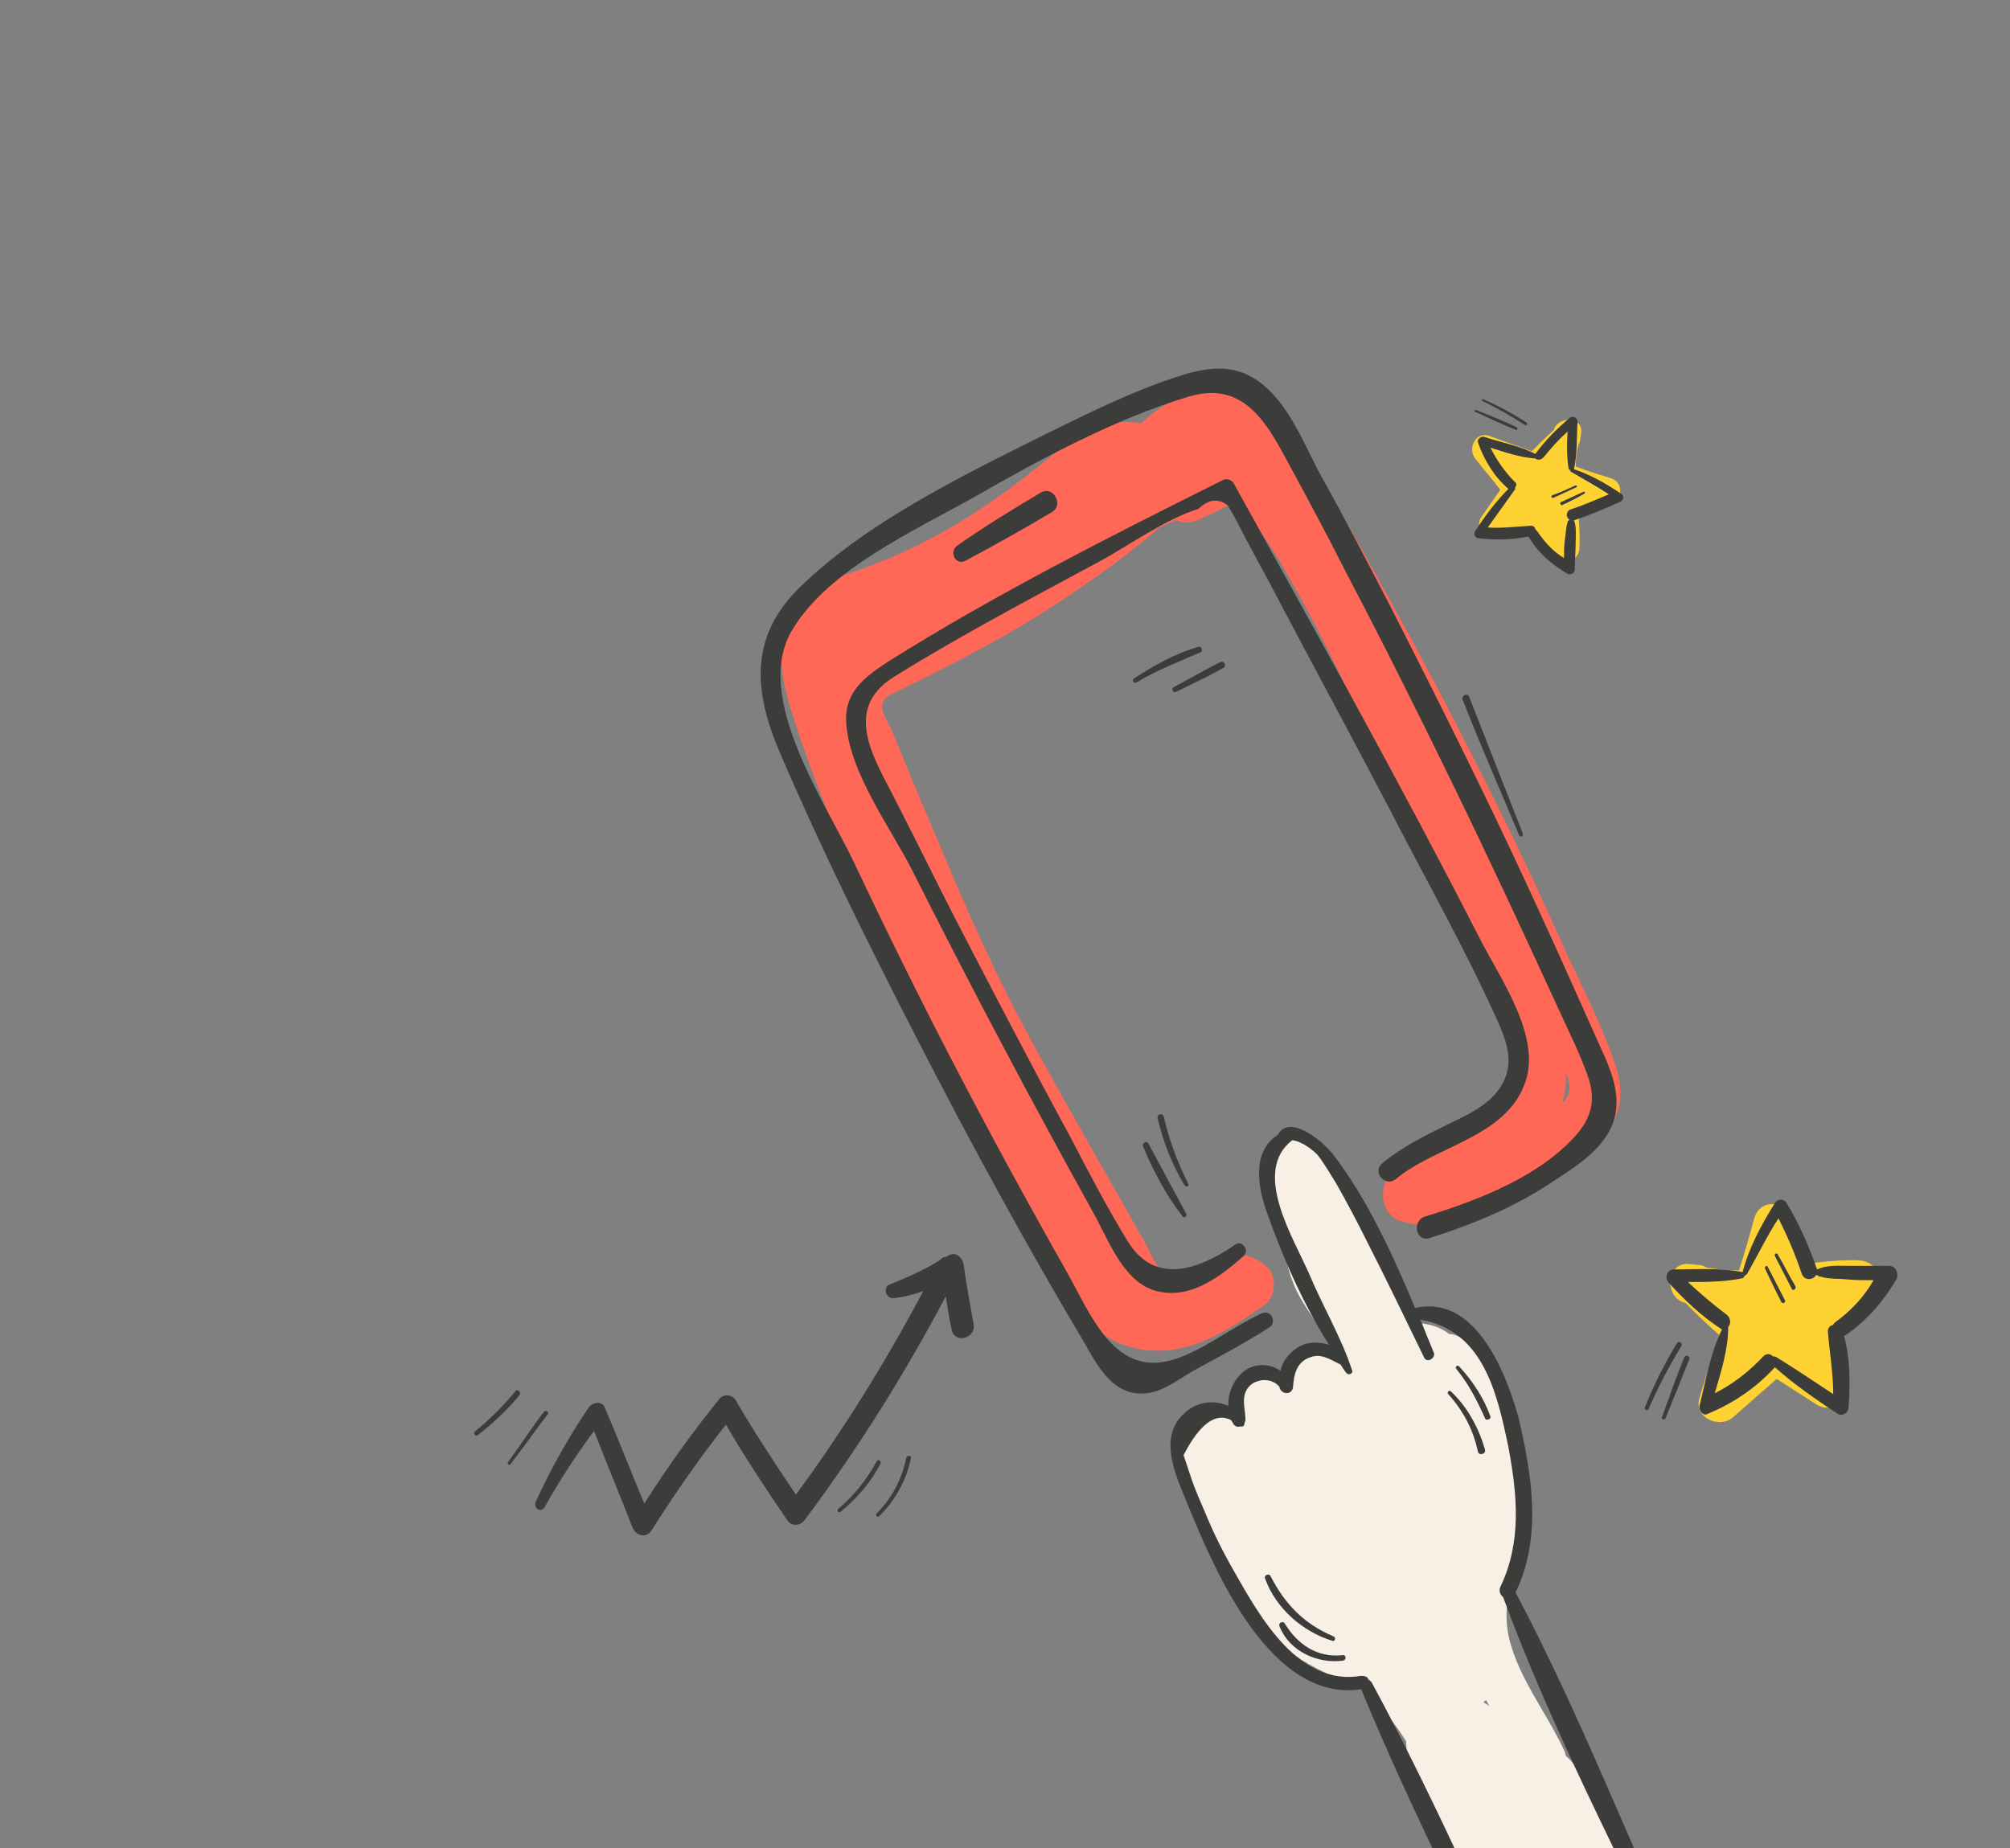 <?xml version="1.0" encoding="utf-8"?>
<!-- Generator: Adobe Illustrator 26.3.1, SVG Export Plug-In . SVG Version: 6.00 Build 0)  -->
<svg version="1.1" xmlns="http://www.w3.org/2000/svg" xmlns:xlink="http://www.w3.org/1999/xlink" x="0px" y="0px"
	 viewBox="0 0 224 206" style="enable-background:new 0 0 224 206;" xml:space="preserve">
<rect x="0" y="0" width="224" height="206" fill="#808080" stroke="none"/>
<style type="text/css">
	.st0{clip-path:url(#SVGID_00000059990838651320900770000003737780481747240093_);}
	.st1{fill:#F8EFE5;}
	.st2{fill:#FF6757;}
	.st3{fill:#3C3C3B;}
	.st4{display:none;clip-path:url(#SVGID_00000102505333645965818670000010978280581406852011_);}
	.st5{display:inline;fill:#F8EFE5;stroke:#3C8AAC;stroke-width:18.877;}
	.st6{display:inline;fill:none;stroke:#1B1B1B;stroke-width:1.4;}
	.st7{display:inline;fill:none;stroke:#1B1B1B;stroke-width:1.4;stroke-linecap:round;}
	.st8{display:inline;fill:none;stroke:#9B5C8F;stroke-width:6;stroke-linecap:round;}
	.st9{clip-path:url(#SVGID_00000158742723865744397720000006317714349503276207_);}
	.st10{fill:#C6867F;}
	.st11{fill:#FFDA00;}
	.st12{clip-path:url(#SVGID_00000034060744959902749860000015168168711533366190_);fill:#F8EFE5;}
	.st13{clip-path:url(#SVGID_00000106143920076467812950000010144544609552972694_);fill:none;}
	.st14{clip-path:url(#SVGID_00000129199603445541255830000004133699343839360921_);fill:none;}
	.st15{fill:#FED233;}
</style>
<g id="Capa_1">
	<g>
		<defs>
			<rect id="SVGID_1_" y="0" width="224" height="206"/>
		</defs>
		<clipPath id="SVGID_00000023978670737819042310000009282316728247488959_">
			<use xlink:href="#SVGID_1_"  style="overflow:visible;"/>
		</clipPath>
		<g style="clip-path:url(#SVGID_00000023978670737819042310000009282316728247488959_);">
			<path class="st1" d="M162.6,149c-0.4-0.2-0.7-0.3-1.1-0.3c-1-0.8-2.3-1.2-3.7-1.2c-3.1-6.8-6.7-13.4-10.9-19.7
				c-1.3-1.9-4-1.2-4.6,0.3c-1.1,0.6-1.7,1.8-1,3.2c1.7,3.6,1.3,7.7,2.7,11.4c0.6,1.7,1.6,3.1,2.6,4.6c0.6,0.8,1.4,1.7,1.6,2.7
				c0,0.1,0.1,0.5,0.1,0.9c-0.7-0.2-1.4-0.2-2.2,0c-0.9,0.3-1.5,0.9-1.8,1.7c-1.5,0.5-3.1,1-4.6,1.5c-1.2,0.4-1.8,1.5-1.9,2.6
				c-0.5,0.2-1,0.4-1.6,0.4c-1.3,0.2-2.3,0-3.4,0.8c-2.4,1.7-1.4,4.6-0.8,7c1.6,6.2,4.2,12.3,8.8,16.8c2.1,2,4.4,3.6,7,4.8
				c1.6,0.7,3.3,1.2,5,1.8c0,0.5,0.2,0.9,0.6,1.4c1.2,1.4,2.3,2.8,3.3,4.4c0,0.1,0,0.1,0,0.2c0.3,4.8,3.5,7.7,5.3,11.9
				c1,2.2,1.4,4.7,2.3,6.9c0.9,2.4,2.1,4.6,3.3,6.8c1.9,3.4,4.6,7,9,6.6c1.8-0.2,3.5-2,5.2-1.5c1.7,0.6,3,1.4,4.8,0.9
				c1.5-0.4,2.6-2.1,1.7-3.6c-3.9-6.5-7.2-13.2-10-20.3c-0.9-2.3-2-4.6-3.8-6.3c0-0.1-0.1-0.2-0.1-0.4c-1.9-4.2-5.1-8.1-6.2-12.6
				c-1-4.1,0.7-8,1.3-12c0.6-4.2-0.2-8.4-1.3-12.5C167.3,154.9,166.3,150.8,162.6,149z M165.6,189.5l0.4,0.7
				c-0.2-0.2-0.5-0.3-0.7-0.5C165.4,189.7,165.5,189.6,165.6,189.5z M171.8,217.3c-0.2-0.4-0.4-0.7-0.6-1.1c0.1,0.2,0.3,0.4,0.4,0.6
				C171.7,217,171.7,217.2,171.8,217.3z"/>
			<path class="st2" d="M147.2,53.2c-2.2-3.9-5.1-7.7-9.6-9c-3.9-1.2-7.7,0.2-10.4,3c-3.8-0.8-7.1,1.2-10,3.6
				c-4.4,3.6-8.9,6.9-14,9.5c-2.3,1.2-4.7,2.2-7.1,3.1c-2.3,0.9-5,1.3-6.8,3.2c-3.4,3.6-2.3,9.1-0.9,13.3c3.5,11,8.4,21.5,13.7,31.8
				c2.6,5.2,5.4,10.4,8,15.6c2.4,4.7,4.4,9.6,6.9,14.3c2.2,4.1,5.3,8,10.1,8.8c5.3,0.9,9.8-2.1,13.9-5c1.2-0.9,1.3-3.2,0.2-4.2
				c-2-1.7-4.1-1.9-6.5-0.7c-1.1,0.5-2.2,1.6-3.4,1.9c-2,0.4-2.8-2.3-3.6-3.7c-3.8-6.8-7.7-13.5-11.5-20.4
				c-3.9-6.9-7.2-14-10.3-21.3c-1.4-3.4-2.9-6.8-4.3-10.2c-0.7-1.7-1.4-3.4-2.1-5.1c-0.7-1.7-2.2-3.3-0.2-4.3
				c6.8-3.3,13.5-6.7,19.8-11c3-2,5.9-4.1,8.7-6.4c0.4-0.3,0.9-0.8,1.4-1.2c0.5-0.2,1-0.5,1.6-0.7c0.1,0,0.2-0.1,0.3-0.1
				c0.7,0.3,1.5,0.3,2.3,0c1.6-0.7,3.1-1.4,4.6-2.3c0,0,0,0,0,0c1,1,1.8,2.5,2.5,3.6c1.1,1.6,2.1,3.1,3,4.8c2.1,3.6,4,7.3,5.8,11
				c3.4,7,6.4,14.2,9.8,21.2c3.5,7.1,8.4,14.1,9.2,22.2c0.2,2.1,0.2,3.4-1.3,4.9c-1.6,1.6-3.8,2.7-5.8,3.6c-2.8,1.2-6.3,1.9-7,5.4
				c-0.3,1.6,0.3,3.2,1.9,3.7c7.1,2.3,15.2-3.9,20.7-7.8c3.1-2.2,4.5-5.2,3.4-9c-1.4-4.5-3.7-8.9-5.7-13.2
				C166.5,88,157.1,70.4,147.2,53.2z M174.1,123c0.2-0.8,0.4-1.8,0.4-2.8c0-0.2,0-0.4,0-0.6C175,120.8,175.2,121.9,174.1,123z"/>
			<g>
				<path class="st3" d="M157.7,145.8c-2.5-6-5.4-12.3-9.2-17.2c-1.1-1.4-4.8-4.5-6.1-2.1c-2.8,1.8-2.3,5.5-1.3,8.4
					c1.7,4.9,4.1,10.4,7,15c-0.9-0.3-1.9-0.3-2.6-0.1c-1.3,0.4-2.5,1.6-2.8,3c-1.1-0.8-2.8-0.9-4,0c-1.1,0.8-1.9,2.4-1.8,3.9
					c-1.7-0.7-3.6-0.5-5.1,1c-2.8,2.8-0.6,7.1,0.6,10.1c3,7.3,9.2,22,19.3,20.5c5.8,14.1,12.9,27.7,19.4,41.4
					c6.7,14,13.4,28,20.2,42c13.4,27.7,27,55.3,40.5,83c0.5,1,2.1,0.2,1.6-0.8c-13.8-27.5-27.1-55.3-40.5-83
					c-6.6-13.7-13.2-27.5-19.8-41.3c-6.7-14-12.8-28.3-20.2-42c-0.1-0.2-0.3-0.3-0.4-0.4c-0.1-0.3-0.4-0.4-0.8-0.4
					c-7,1.2-11.3-6.6-14.2-11.7c-1.2-2.1-2.3-4.3-3.2-6.5c-0.5-1.2-1.1-2.5-1.5-3.7c-0.3-0.9-0.6-1.8-0.9-2.7
					c1.8-3.5,3.6-4.8,5.3-3.9c0.1,0.2,0.2,0.3,0.3,0.5c0.2,0.2,0.4,0.3,0.7,0.2c0.3,0.1,0.5-0.1,0.5-0.4c0-0.1,0.1-0.2,0.1-0.3
					c0-1.2-0.5-2.4,0.2-3.5c0.8-1.2,2.7-1.3,3.6-0.2c0,0,0,0.1,0,0.1c0.3,0.8,1.4,0.8,1.5-0.1c0.1-1.4,0.4-2.8,1.9-3.3
					c1.3-0.5,2.3,0.3,3.4,0.8c0.2,0.3,0.4,0.7,0.7,1c0.2,0.2,0.7,0,0.6-0.3c-1.2-3.7-3.3-7.2-4.8-10.8c-1.8-4.1-6.4-11.4-1.9-14.9
					c1.1,0.1,2.3,1.1,2.8,1.6c0.8,1,1.4,2.1,2.1,3.2c1.2,2.1,2.3,4.2,3.4,6.4c2.2,4.3,4.3,8.7,6.4,13c0.3,0.7,1.3,0.1,1.1-0.5
					c-0.5-1.2-1-2.4-1.5-3.7c6.9,1.2,8.5,7.9,9.8,14.2c1,5.3,1.5,10.6-0.9,15.6c-0.2,0.4,0,0.9,0.3,1.1
					c5.4,14.7,12.9,28.9,19.6,43.1c6.4,13.8,13,27.6,19.7,41.3c13.6,27.9,27.7,55.6,42.2,83c0.5,0.9,1.8,0.2,1.4-0.7
					c-14.5-27.4-28.6-55.1-42.2-83c-6.7-13.7-13.2-27.5-19.7-41.3c-6.6-14.2-12.3-29.1-19.6-42.9c3-6.2,1.8-13.2,0.3-19.6
					C167.7,152.6,164.3,144.3,157.7,145.8z"/>
				<path class="st3" d="M147.2,53c-1.9-3.5-3.6-8.2-7.1-10.6c-2.6-1.8-5.4-1.5-8.3-0.6c-5.5,1.7-10.8,4.4-15.9,6.9
					c-9,4.5-19.4,9.6-26.7,16.7C83.4,71,84,77.2,87,84.1c4.6,10.7,9.8,21.2,15.1,31.5c5.9,11.5,12.1,22.9,18.7,34
					c1.6,2.8,3.3,6.1,7,5.7c1.8-0.2,3.5-1.5,5-2.4c2.9-1.6,5.8-3.1,8.6-4.9c1-0.6,0.2-2.1-0.8-1.6c-3.3,1.5-7,4.5-10.4,5.3
					c-6.2,1.5-8.8-5.5-11.3-9.9c-4.3-7.6-8.5-15.3-12.5-23c-3.9-7.5-7.6-15-11.2-22.6c-3.2-6.8-11.4-18.6-6.9-26
					c4-6.7,13.5-11,20.1-14.7c7.5-4.3,15.8-8.8,24.1-11.3c6.4-1.9,8.9,3.4,11.5,8.2c2,3.7,4,7.4,5.9,11.2c4.1,7.8,8,15.6,11.8,23.4
					c4.1,8.4,8.1,17,12,25.5c1.1,2.4,2.3,4.8,3.2,7.3c1.2,3.3,0.2,5.5-2.4,7.9c-4.1,3.9-10.4,6.3-15.7,7.9c-1.5,0.5-1,2.9,0.5,2.4
					c4.8-1.5,9.4-3.4,13.6-6.2c2.6-1.7,6.1-3.8,7-7.1c0.9-3.1-0.8-6.3-2-9c-2.5-5.6-5-11.2-7.6-16.8c-4.9-10.6-10.1-21-15.4-31.4
					C152.4,62.7,149.9,57.8,147.2,53z"/>
				<path class="st3" d="M164.8,104.4c-8.7-17-18-33.7-27.3-50.5c-0.2-0.4-0.8-0.6-1.2-0.4c-12.6,6.3-25.5,12.8-37.4,20.3
					c-2.6,1.7-4.8,3.4-4.6,6.7c0.3,5.5,4.9,11.7,7.3,16.4c6.5,12.9,13.2,25.6,20.2,38.2c1.8,3.2,3.5,8.2,7.5,8.9
					c3.6,0.7,6.8-1.8,9.3-4c0.7-0.6-0.2-1.8-0.9-1.3c-3.9,2.7-8.9,4.7-12-0.3c-2.4-3.9-4.5-8-6.6-12c-4.4-8.1-8.6-16.2-12.8-24.3
					c-2.1-4.1-4.1-8.2-6.2-12.3c-2.3-4.7-6.6-10.6-0.4-14.4c7.4-4.6,15.2-8.7,22.8-12.8c3.5-1.9,7.3-4.7,11.1-5.9
					c1-1,2.1-1.2,3.2-0.4c0.7,1.1,1.3,2.3,1.9,3.5c0.9,1.7,1.9,3.5,2.8,5.2c4.3,8.2,8.7,16.3,13,24.5c4.1,8,8.6,15.9,12.3,24.1
					c1.1,2.4,2.1,5,0.4,7.6c-1.3,2-3.7,3.1-5.8,4.1c-2.6,1.3-5.1,2.5-7.4,4.4c-1.1,1,0.4,2.7,1.6,1.7c4.3-3.6,11.9-4.6,14.2-10.3
					C172.1,115.8,167.1,109,164.8,104.4z"/>
				<path class="st3" d="M116,54.9c-3.2,1.9-6.3,3.8-9.3,5.9c-1,0.7-0.2,2.3,0.9,1.7c3.2-1.7,6.4-3.5,9.6-5.4
					C118.6,56.3,117.4,54.1,116,54.9z"/>
			</g>
			<path class="st3" d="M149.6,184.5c-2.8,0.3-5-1.2-6.4-3.5c-0.2-0.4-0.8-0.1-0.6,0.3c1.1,2.8,4.3,4.2,7.1,3.8
				C150.1,185,150,184.4,149.6,184.5z"/>
			<path class="st3" d="M148.6,182.4c-3.3-1.4-5.4-3.6-7-6.7c-0.2-0.4-0.8-0.1-0.6,0.3c1.2,3.3,4.2,5.9,7.5,6.9
				C148.8,183,148.9,182.5,148.6,182.4z"/>
			<path class="st3" d="M162.6,152.3c-0.2-0.2-0.5,0.1-0.3,0.3c1.4,1.7,2.3,3.5,3.2,5.5c0.1,0.3,0.7,0.1,0.6-0.2
				C165.4,155.9,164.1,153.9,162.6,152.3z"/>
			<path class="st3" d="M161.7,155.1c-0.2-0.2-0.5,0.1-0.3,0.3c1.7,1.9,2.8,4,3.3,6.4c0.1,0.5,0.9,0.3,0.8-0.2
				C164.8,159.2,163.6,156.9,161.7,155.1z"/>
			<path class="st3" d="M182.3,214.8c1.5,3.5,3.1,6.9,4.8,10.3c0.1,0.3,0.5,0.1,0.4-0.2c-1.5-3.5-3-7-4.7-10.4
				C182.6,214.2,182.1,214.4,182.3,214.8z"/>
			<path class="st3" d="M179.2,212.4c1.2,3.3,2.4,6.6,3.7,9.8c0.1,0.2,0.4,0.1,0.3-0.1c-1.1-3.3-2.2-6.6-3.4-9.9
				C179.7,211.8,179.1,212,179.2,212.4z"/>
			<path class="st3" d="M128,127.5c-0.2-0.4-0.8-0.1-0.6,0.3c1.1,2.7,2.6,5.5,4.4,7.8c0.2,0.2,0.5,0,0.4-0.3
				C130.8,132.7,129.4,130.1,128,127.5z"/>
			<path class="st3" d="M129,124.6c0.6,2.6,1.6,5.2,3,7.5c0.2,0.3,0.6,0.1,0.4-0.2c-1.2-2.4-2.1-4.8-2.7-7.4
				C129.6,124,128.9,124.2,129,124.6z"/>
			<path class="st3" d="M133.6,72.1c-2.6,0.7-5,2.1-7.2,3.5c-0.3,0.2-0.1,0.6,0.2,0.5c2.3-1.4,4.7-2.3,7.2-3.4
				C134.1,72.6,133.9,72,133.6,72.1z"/>
			<path class="st3" d="M136,73.8c-1.8,0.9-3.5,1.9-5.2,2.8c-0.3,0.2-0.1,0.7,0.3,0.5c1.8-0.9,3.6-1.7,5.3-2.7
				C136.7,74.2,136.4,73.6,136,73.8z"/>
			<path class="st3" d="M169,231.7c1.9,5.1,4,10.2,6.1,15.3c0.1,0.2,0.4,0.1,0.3-0.2c-2-5.1-3.8-10.3-5.9-15.4
				C169.4,231,168.9,231.3,169,231.7z"/>
			<path class="st3" d="M165.2,231.4c1.3,4.8,3,9.6,5.1,14.2c0.1,0.3,0.6,0.1,0.5-0.2c-1.9-4.6-3.5-9.3-4.9-14.1
				C165.7,230.8,165,230.9,165.2,231.4z"/>
			<path class="st3" d="M162.6,84.9c1.9,3.9,3.3,8,4.4,12.2c0.1,0.3,0.6,0.2,0.5-0.1c-0.8-4.3-2.3-8.5-4.3-12.4
				C163,84.2,162.4,84.5,162.6,84.9z"/>
			<path class="st3" d="M163,78c2,5.1,4.2,10.1,6.3,15.1c0.1,0.3,0.5,0.1,0.4-0.2c-2-5.1-4-10.2-6-15.3
				C163.5,77.2,162.8,77.6,163,78z"/>
		</g>
	</g>
	<g id="Capa_1_00000002384952459727431160000010098741478083197838_">
		<g>
			<g>
				<defs>
					<rect id="SVGID_00000148635804943695625930000015696596475789921170_" x="530.7" y="-31.2" width="213" height="233"/>
				</defs>
				<clipPath id="SVGID_00000101069029455864626480000012366643983915713442_">
					<use xlink:href="#SVGID_00000148635804943695625930000015696596475789921170_"  style="overflow:visible;"/>
				</clipPath>
				<g style="display:none;clip-path:url(#SVGID_00000101069029455864626480000012366643983915713442_);">
					<path class="st5" d="M672.5,224.9c50.9,0,92.2-41.3,92.2-92.3s-41.3-92.3-92.2-92.3c-50.9,0-92.2,41.3-92.2,92.3
						S621.6,224.9,672.5,224.9z"/>
					<path class="st6" d="M774.7,131.5c0-17.6-4.7-34.8-13.7-50s-21.9-27.8-37.4-36.6c-15.5-8.7-33.1-13.3-51-13.3
						c-17.9,0.2-35.1,4.7-50.5,13.6"/>
					<path class="st6" d="M678.3,217.7c14.7-1.2,28.8-6.4,40.9-14.9c12.1-8.5,21.7-20.2,28-33.8c6.2-13.6,8.8-28.6,7.5-43.5
						c-1.3-14.9-6.3-28.9-14.8-41.2"/>
					<path class="st6" d="M730.7,73c-10.2-10.2-22.9-17.4-37-20.9c-14.1-3.5-29-3.2-43.3,1c-14.2,4.1-27.3,11.9-37.8,22.5
						c-29.9,34.4-29.4,85.8-4.5,107.3"/>
					<path class="st6" d="M600.7,61.6c-12.5,12.5-21.4,28.1-26,45.2c-4.5,17.1-4.4,35.2,0.3,52.3c4.7,17.1,13.8,32.8,26.4,45.3
						s28.3,21.6,45.5,26.1"/>
					<line class="st7" x1="672" y1="65.2" x2="672" y2="89.2"/>
					<line class="st7" x1="704.5" y1="79.4" x2="698.9" y2="88.3"/>
					<line class="st7" x1="728" y1="102.9" x2="718.9" y2="108.1"/>
					<line class="st7" x1="727.5" y1="167.6" x2="718.4" y2="162.5"/>
					<line class="st7" x1="704.5" y1="191.4" x2="699" y2="182.5"/>
					<line class="st7" x1="639.5" y1="190.6" x2="645" y2="181.6"/>
					<line class="st7" x1="616.5" y1="166.7" x2="625.6" y2="161.5"/>
					<line class="st7" x1="616.3" y1="102.4" x2="625.4" y2="107.7"/>
					<line class="st7" x1="639.2" y1="78.6" x2="645.2" y2="87.3"/>
					<line class="st7" x1="603.3" y1="135" x2="626.1" y2="135"/>
					<line class="st7" x1="741.7" y1="135.2" x2="719" y2="135.2"/>
					<line class="st7" x1="671.8" y1="203.7" x2="671.8" y2="180.9"/>
					<line class="st8" x1="672.7" y1="112.8" x2="672.7" y2="141.8"/>
				</g>
			</g>
			<g>
				<defs>
					<rect id="SVGID_00000163762922509147795780000010463225913699459744_" x="530.7" y="-31.2" width="213" height="233"/>
				</defs>
				<clipPath id="SVGID_00000016757418799694691220000003836561186255658900_">
					<use xlink:href="#SVGID_00000163762922509147795780000010463225913699459744_"  style="overflow:visible;"/>
				</clipPath>
				<g style="clip-path:url(#SVGID_00000016757418799694691220000003836561186255658900_);">
					<polygon class="st10" points="652,126.2 653.2,144 661.6,143.3 663.3,138 670.2,136.7 670,129 670.3,124.5 					"/>
					<path class="st11" d="M563.2,63.4c0,0-31.7,65.2,6.4,88c0,0,20.9-61.4,3.5-85.9C573.2,65.6,572.6,55.7,563.2,63.4z"/>
					<path class="st11" d="M689.5,96.6c0,0,9.6,1.3,8.4,7.6s-0.2,23.9-5.8,23.7c-5.7-0.2-8.4,0-8.4,0s-4.5,2.6-1.3-28.3
						C682.4,95.9,689.5,96.6,689.5,96.6z"/>
					<path class="st2" d="M575.3,146.8c31.5-16,67.6-29.3,103.4-21.8c2.3,0.5,3.8-1.2,3.9-3l0,0c4-7.6,6.9-24.1-3.9-27.9
						c-5.1-1.8-11.4-1.3-16.7-1.9c-5.7-0.6-11.3-1.5-16.9-2.5c-23.3-4.3-45.8-12.1-66.9-23c-4.1-2.1-8.9,2.2-6.5,6.5
						c12.4,21.5,5.6,46.9-3.4,68.3C566.7,145.6,572.1,148.4,575.3,146.8z M633.8,97c0.5,0.1,1,0.2,1.5,0.3c-0.3,0.2-0.6,0.4-0.9,0.7
						C634.2,97.6,634,97.3,633.8,97z M624,117.9c-0.5,0.1-1.1,0.3-1.6,0.4c0.5-1,1-2,1.5-2.9C623.6,116.3,623.7,117.2,624,117.9z
						 M606.6,123c-0.3,0.1-0.6,0.2-1,0.3c0.1-0.2,0.2-0.3,0.2-0.5C606.1,122.9,606.3,122.9,606.6,123z M600.3,125.3
						c-0.8,0.3-1.6,0.6-2.4,0.9c0.2-0.6,0.5-1.1,0.7-1.7C599.1,124.9,599.7,125.1,600.3,125.3z"/>
					<path class="st3" d="M1009.4,175.7c-3.1-0.1-6.2-0.2-9.3-0.2c-22.6-0.3-45.3,1.1-67.8,1.6c-43.9,1-87.8,1.6-131.8,1.2
						c-22.6-0.2-45.2-0.6-67.7-1.2c-9.4-0.2-20.1-2.1-29.3,0.6c-5.1,1.5-9.8,3.7-15.1,4.6c-5.4,0.9-10.9,0.8-16.3,0.1
						c0.5-0.5,0.9-1,1.2-1.6c1.3-2.4,1.1-5.2-0.6-7.2c0.2-0.2,0.4-0.3,0.5-0.5c2.4-2.8,2.4-7-0.5-9.3c0.6-0.5,1.1-1.1,1.4-1.8
						c1.2-2.4,0.7-5-1.2-6.5c1.6-1.6,1.9-4.1,0.8-5.9c0.8-0.1,1.5-0.3,2.2-0.5c1.5-0.4,1.2-2.7-0.4-2.7c-3.4,0-7.1,1.1-10.2-0.9
						c-1.7-1.1-3.1-3.4-2.1-5.4c0.6-1.3,2-2.1,3.3-2.2c0.1,0.1,0.3,0.2,0.6,0.2c10.6,0.4,21.1-1,28.4,8.3c3.2,4,5.9,8.8,11.2,9.1
						c0.2,0.2,0.5,0.3,0.9,0.3c50.2,3.1,100.8,2.2,151.1,1.5c25.2-0.4,50.3-0.9,75.5-1.3c12.1-0.2,24.2-0.5,36.4-0.7
						c9.8-0.2,19.7,0,29.5-0.4c3.2-0.2,6.3-0.4,9.4-0.7c1.3-0.1,1.3-2,0-2.1c-3.1-0.2-6.3-0.3-9.4-0.4c-9.8-0.1-19.8,0.5-29.5,0.6
						c-12.1,0.2-24.2,0.4-36.4,0.6c-25.2,0.4-50.3,0.9-75.5,1.3c-50.4,0.8-100.7,0.2-151.1-1.6c-0.5,0-0.8,0.1-1.1,0.4
						c-5-1.5-6.7-6.8-10.1-10.3c-1.9-2-4.2-3.5-6.7-4.6c-5.7-2.5-12.2-3-18.5-2.4c0.4-2.9,0.3-5.9,0.3-8.9c3,0.1,6,0.1,9-0.1
						c0.7,0,1-0.8,0.7-1.2c0.3-0.3,0.6-0.6,0.9-0.9c3.3,0.4,6.7,0.3,10.1,0.4c0.7,0,1.2-0.5,1.4-1.1c2.7-6.8,3-14.1,0.8-21.1
						c-0.1-0.4-0.4-0.7-0.7-0.8c0.1-0.3,0-0.8-0.4-0.8c-2.3-0.5-5-0.6-7.6-0.4c-1.2,0.1-2.3,0.2-3.4,0.4l0,0
						c-0.4-0.3-0.9-0.5-1.4-0.4c-0.1-0.3-0.3-0.6-0.7-0.6c-18.3-3.8-36.7-5.7-54.7-11c-18.4-5.4-35.7-12.8-52.8-21.2
						c-0.2-0.1-0.5-0.2-0.7-0.4c-0.8-0.4-1.6-0.2-2.2,0.4c-0.1,0-0.2,0-0.3,0c-0.5-0.9-1.8-1.4-2.6-0.4
						c-19.8,24.2-20.7,61.7,2.8,83.9c0.8,0.8,1.8,0,1.8-0.8c0.2,0,0.3-0.1,0.5-0.2c16.3-9.5,33.9-16.5,52.4-20.4
						c8.7-1.8,17.5-3,26.3-3.4c0.2,5.6,0.9,12,2.5,17.4c-1.1,0.6-2,1.4-2.6,2.6c-1.2,2.5-0.3,4.8,1.3,6.5c-2.2,2.5-1.9,6.3,0.2,8.9
						c0.4,0.6,0.9,1,1.4,1.4c-1.5,1.8-1.8,4.7-1,7c0.5,1.4,1.3,2.5,2.3,3.5c-1.5,2.1-1.2,5.3,0.1,7.5c1.8,3.2,5.5,4.5,9,4.4
						c1.5-0.1,3.1-0.4,4.6-1c0.2,0.4,0.5,0.7,1.1,0.8c10.6,1.7,20.7,0.7,30.8-2.8c11.8-4.1,25.2-2,37.6-1.8
						c45.6,1.1,91.2,1.3,136.8,0.6c22.2-0.3,44.5-0.9,66.7-1.4c19.5-0.5,39.2-0.2,58.7-1.4c3.1-0.2,6.2-0.4,9.2-0.7
						C1010.9,178,1011,175.8,1009.4,175.7z M666.8,136.4c-0.1,0-0.2,0.1-0.3,0.1c-3.4-1.1-6.8,2.8-6,6.4c0,0,0,0,0,0.1
						c-1.7-0.2-3.8-0.2-5.6,0.3c0.2-5.5-0.4-11.5-1.5-16.8c0.1,0,0.2,0,0.4,0c5-0.2,10,0.1,15,0.3c0,3.1,0,6.2,0.4,9.2
						C668.4,136.1,667.6,136.2,666.8,136.4z M686.4,103.6c1.8-0.1,3.7-0.3,5.4-0.7c0,0.2-0.1,0.4,0,0.7c1.6,6.3,1.4,12.5-0.7,18.6
						c-2.5,0.1-5,0.1-7.5,0.4c1.4-2.4,2.1-5.4,2.2-8.5l0,0c0.1-3.7-0.6-7.5-2.1-10.5C684.6,103.6,685.5,103.6,686.4,103.6z
						 M569.5,147.7c-17.2-23.1-19.4-53.3-0.9-76.6c2.1,8,3.7,16,4.6,24.2c0,0,0,0-0.1,0c-2.2,1.2-5,1.6-7.3,0.9
						c-0.6-0.2-1,0-1.3,0.4c-0.5-0.4-1.2-0.4-1.6,0.3c-4.1,8.2-4.1,18.1,1.3,25.7c0.2,0.2,0.4,0.4,0.6,0.4c0.1,0.6,0.5,1,1.2,1
						c2.5-0.3,4.7-0.3,7.1,0.4c-0.4,3.2-0.8,6.4-1.3,9.5l0,0c-0.6,4-1.3,8-2.1,12C569.7,146.4,569.6,147,569.5,147.7z M573.4,122.1
						c-1.6-0.8-3.3-1.2-5.1-1.2c3.1-6.7,1.5-15.4-1.6-21.9c1.1,0.1,2.2,0.1,3.3-0.2c1.5-0.4,2.4-1.1,3.4-2.1c0.4,4.3,0.7,8.7,0.7,13
						C574,113.8,573.7,118,573.4,122.1z M566,121.1c-0.1,0-0.2,0-0.4,0.1c0,0-0.1,0-0.1,0.1c-3.5-7-4.4-14.4-1.5-21.6
						C567.8,106.9,567.1,113.4,566,121.1z M651.6,123.2c-2.8,0.1-5.6,0.3-8.3,0.6l0,0h-0.1c-6.2,0.6-12.4,1.5-18.5,2.8
						c-18.5,3.8-36.2,10.6-52.4,20.1c3.4-10.2,5-21.1,5.3-32.2c0.3-13.9-1.6-28-5-41.1l0,0c-0.1-0.6-0.3-1.2-0.5-1.8
						c16.2,8.8,33.8,15.6,51.5,20.8c17.9,5.2,37.7,10.2,56.5,9.7c0,0.1,0,0.2,0,0.3c1.3,3.8,2.6,7.2,2.5,11.3c-0.1,4-1.8,7.3-2.7,11
						c-6.1-1.7-12.6-2.1-19.1-2h-0.1l0,0C657.5,122.9,654.5,123,651.6,123.2z M655.1,146.2c1.5-0.8,3.5-0.6,5.1-0.8
						c0.4,0,0.7-0.3,0.9-0.6c1.8,3.5,6.2,4.9,10.2,4.8c2.4,2.2-2.4,4.9-4,5c-0.8,0.1-1.6,0-2.5-0.1c-2.2-0.2-4.4-0.6-6.6-1.2
						C655.5,152.6,649.8,148.9,655.1,146.2z M654,154.8c0.8,0.5,1.7,0.9,2.5,1.2c3.9,1.3,10.4,2.8,14.6,0.8c1.8,1.4,0.7,4.2-0.8,5.3
						c-1,0.7-2.3,0.9-3.4,1c-1.7,0.2-3.5,0.2-5.2,0C657.6,162.7,650.7,159.8,654,154.8z M656.3,165c2.4,0.9,5.2,1,7.6,1.1
						c2.3,0,5.1-0.2,7.3-1.2c0,0,0,0.1,0.1,0.1c4.1,5.5-4.1,8.7-8.2,8.5C658.1,173.3,653.2,169.5,656.3,165z M657.5,175.6
						c1.3,0.6,2.6,0.9,4,1.1c3.1,0.4,6.8,0,9.6-1.8C675.6,183.2,653.3,186.2,657.5,175.6z"/>
					<path class="st1" d="M657.5,175.6c1.3,0.6,2.6,0.9,4,1.1c3.1,0.4,6.8,0,9.6-1.8C675.6,183.2,653.3,186.2,657.5,175.6z"/>
					<path class="st1" d="M663,173.5c-4.9-0.2-9.8-4-6.7-8.5c2.4,0.9,5.2,1,7.6,1.1c2.3,0,5.1-0.2,7.3-1.2c0,0,0,0.1,0.1,0.1
						C675.4,170.4,667.2,173.6,663,173.5z"/>
					<path class="st1" d="M670.3,162c-1,0.7-2.3,0.9-3.4,1c-1.7,0.2-3.5,0.2-5.2,0c-4-0.3-11-3.3-7.7-8.2c0.8,0.5,1.7,0.9,2.5,1.2
						c3.9,1.3,10.4,2.8,14.6,0.8C672.9,158.2,671.8,160.9,670.3,162z"/>
					<path class="st1" d="M667.4,154.7c-0.8,0.1-1.6,0-2.5-0.1c-2.2-0.2-4.4-0.6-6.6-1.2c-2.9-0.8-8.5-4.6-3.2-7.2
						c1.5-0.8,3.5-0.6,5.1-0.8c0.4,0,0.7-0.3,0.9-0.6c1.8,3.5,6.2,4.9,10.2,4.8C673.9,151.9,669,154.6,667.4,154.7z"/>
					<path class="st3" d="M957,172.1c-3.6,1.5-9,1.1-12.8,0.6c-0.5-0.1-0.3-0.8,0.1-0.8c2.1,0,4.2,0.2,6.3,0.2s4.3-0.5,6.3-0.3
						C957.2,171.8,957.2,172,957,172.1z"/>
					<path class="st3" d="M952.2,168.9c-5,0.3-9.9,0.2-14.9,1c-0.6,0.1-0.9-0.8-0.2-0.9c4.8-0.9,10.3-1.5,15.2-0.4
						C952.5,168.6,952.4,168.8,952.2,168.9z"/>
					<path class="st3" d="M700.1,174.3c-3.7,3.5-8.8,5.5-13.9,4.8c-0.5-0.1-0.4-0.9,0.1-0.9c5,0,9.3-1,13.2-4.4
						C699.9,173.5,700.4,174,700.1,174.3z"/>
					<path class="st3" d="M695.3,173.7c-3.5,1.9-7.3,3-11.3,3.2c-0.8,0-0.8-1.2,0-1.2c3.8-0.2,7.4-1.1,10.9-2.8
						C695.4,172.6,695.8,173.4,695.3,173.7z"/>
					<path class="st3" d="M586.6,133.1c4.4-2.9,10.1-4.5,15.3-5.2c0.4-0.1,0.6,0.5,0.2,0.6c-5.4,1.3-10,3.3-15.1,5.4
						C586.4,134.2,586.1,133.3,586.6,133.1z"/>
					<path class="st3" d="M582.6,131.5c4.6-2.3,9.4-4.2,14.4-5.3c0.4-0.1,0.6,0.5,0.2,0.7c-4.9,1.5-9.5,3.3-14,5.8
						C582.6,133,581.9,131.9,582.6,131.5z"/>
					<path class="st3" d="M638.2,99.6c4.5,0.5,9.1,1.3,13.6,2c0.4,0.1,0.3,0.7-0.1,0.6c-4.5-0.5-9.1-1-13.6-1.7
						C637.5,100.5,637.6,99.5,638.2,99.6z"/>
					<path class="st3" d="M632.1,100.2c4.5,2.2,9,3.3,14,3.2c0.5,0,0.5,0.7,0,0.8c-5,0.4-10-0.7-14.5-3
						C631,100.8,631.5,99.9,632.1,100.2z"/>
					<path class="st3" d="M557.4,147c1,5.7,4.7,10.2,10.7,11.1c0.4,0.1,0.3,0.8-0.1,0.7c-5.9-0.5-11.5-5.5-11.8-11.6
						C556.2,146.5,557.3,146.3,557.4,147z"/>
					<path class="st3" d="M550.4,149.3c1.8,4.5,4.7,8,9.1,10c0.6,0.3,0.1,1.1-0.5,0.8c-4.5-1.9-8.4-5.8-9.9-10.5
						C548.9,148.8,550.1,148.6,550.4,149.3z"/>
					<path class="st3" d="M588.5,65.3c-3.1-4.9-8.3-7.6-14.1-6.1c-0.4,0.1-0.6-0.6-0.2-0.7c5.6-1.8,12.7,0.7,15.3,6.2
						C589.8,65.3,588.9,65.9,588.5,65.3z"/>
					<path class="st3" d="M594,60.5c-3.4-3.4-7.4-5.6-12.3-5.8c-0.6,0-0.5-1,0.1-1c4.9,0.1,10,2.1,13.2,5.9
						C595.6,60.4,594.6,61.1,594,60.5z"/>
					<path class="st3" d="M712.7,186.5c7.4-0.6,14.7-1,22.1-1.6c0.5,0,0.5,0.7,0,0.7c-7.4,0.6-14.7,1.2-22.1,1.8
						C712.1,187.5,712.1,186.5,712.7,186.5z"/>
					<path class="st3" d="M716.6,191.1c3.9,0.1,7.9,0.1,11.8,0.2c0.5,0,0.5,0.7,0,0.7c-3.9,0-7.9,0.1-11.8,0.2
						C715.9,192.1,715.9,191.1,716.6,191.1z"/>
				</g>
			</g>
			<g>
				<defs>
					<rect id="SVGID_00000038373307403133759870000016567369420838079659_" x="530.7" y="-31.2" width="213" height="233"/>
				</defs>
				<clipPath id="SVGID_00000136386014059777039430000011777141101278991233_">
					<use xlink:href="#SVGID_00000038373307403133759870000016567369420838079659_"  style="overflow:visible;"/>
				</clipPath>
				<path style="clip-path:url(#SVGID_00000136386014059777039430000011777141101278991233_);fill:#F8EFE5;" d="M1000,155
					c-9.8,0.5-19.8,0.2-29.5,0.4c-12.1,0.2-24.2,0.5-36.4,0.7c-25.2,0.5-50.3,0.9-75.5,1.3c-50.3,0.8-100.9,1.6-151.1-1.5
					c-0.4,0-0.7-0.2-0.9-0.3c-5.3-0.3-8-5.1-11.2-9.1c-7.3-9.2-17.8-7.9-28.4-8.3c-0.2,0-0.4-0.1-0.6-0.2c-1.4,0-2.7,0.9-3.3,2.2
					c-1,2,0.4,4.3,2.1,5.4c3.1,2,6.8,0.9,10.2,0.9c1.6,0,1.9,2.3,0.4,2.7c-0.7,0.2-1.4,0.3-2.2,0.5c1.1,1.8,0.8,4.3-0.8,5.9
					c1.9,1.5,2.4,4.1,1.2,6.5c-0.4,0.7-0.9,1.3-1.4,1.8c2.9,2.3,3,6.5,0.5,9.3c-0.2,0.2-0.4,0.3-0.5,0.5c1.7,2,2,4.9,0.6,7.2
					c-0.3,0.6-0.8,1.1-1.2,1.6c5.4,0.8,10.9,0.8,16.3-0.1c5.3-0.9,10-3.1,15.1-4.6c9.2-2.7,19.9-0.9,29.3-0.6
					c22.6,0.6,45.2,1,67.7,1.2c43.9,0.4,87.8-0.2,131.8-1.2c22.5-0.5,45.2-2,67.8-1.6C1000.1,168.8,1000,161,1000,155z M684,175.7
					c3.8-0.2,7.4-1.1,10.9-2.8c0.5-0.2,1,0.5,0.5,0.8c-3.5,1.9-7.3,3-11.3,3.2C683.2,177,683.2,175.7,684,175.7z M700.1,174.3
					c-3.7,3.5-8.8,5.5-13.9,4.8c-0.5-0.1-0.4-0.9,0.1-0.9c5,0,9.3-1,13.2-4.4C699.9,173.5,700.4,174,700.1,174.3z M937.1,168.9
					c4.8-0.9,10.3-1.5,15.2-0.4c0.2,0,0.1,0.3,0,0.3c-5,0.3-9.9,0.2-14.9,1C936.8,169.9,936.5,169,937.1,168.9z M957,172.1
					c-3.6,1.5-9,1.1-12.8,0.6c-0.5-0.1-0.3-0.8,0.1-0.8c2.1,0,4.2,0.2,6.3,0.2s4.3-0.5,6.3-0.3C957.2,171.8,957.2,172,957,172.1z"/>
			</g>
			<g>
				<defs>
					<rect id="SVGID_00000060024573138379587440000006512607998339935658_" x="530.7" y="-31.2" width="213" height="233"/>
				</defs>
				<clipPath id="SVGID_00000174568009738367276000000004699963716909164979_">
					<use xlink:href="#SVGID_00000060024573138379587440000006512607998339935658_"  style="overflow:visible;"/>
				</clipPath>
				<path style="clip-path:url(#SVGID_00000174568009738367276000000004699963716909164979_);fill:none;" d="M1000.3,191
					c0,0-0.1-5.3-0.2-12.2c0-1.1,0-2.2,0-3.3"/>
			</g>
			<g>
				<defs>
					<rect id="SVGID_00000075871317740606615710000013809791547525375908_" x="530.7" y="-31.2" width="213" height="233"/>
				</defs>
				<clipPath id="SVGID_00000178184787858562859290000013569797311521317506_">
					<use xlink:href="#SVGID_00000075871317740606615710000013809791547525375908_"  style="overflow:visible;"/>
				</clipPath>
				<path style="clip-path:url(#SVGID_00000178184787858562859290000013569797311521317506_);fill:none;" d="M1000,155
					c0-1.1,0-2.2,0-3.1c0-3.6,0.1-6.2,0.3-7"/>
			</g>
		</g>
	</g>
	<path class="st15" d="M207.3,140.5c-2-0.1-4.1,0.1-6.1,0.4c-0.6-1.4-1.1-2.9-1.3-4.5c-0.3-2.3-3.6-3.2-4.4-0.6
		c-0.5,1.9-1.1,3.9-1.7,5.8c-1.2,0-2.4-0.1-3.6-0.3c-0.3-0.2-0.6-0.3-0.9-0.3c-0.3,0-0.7-0.1-1-0.1c-2.6-0.3-2.9,3.6-0.6,4.3
		c0.1,0,0.1,0,0.2,0.1c1.2,1.2,2.4,2.4,3.7,3.5c-0.7,2.3-1.5,4.6-2.2,7c-0.7,2.2,2.2,3.5,3.7,2.2c1.6-1.4,3.3-2.9,4.9-4.3
		c1.5,1,3,1.9,4.5,2.9c1.5,0.9,3.2-0.3,3.3-1.9c0.2-2.4-0.4-4.6-1.2-6.7c1.4-1.2,2.8-2.4,4.2-3.7
		C210.4,142.9,209.1,140.6,207.3,140.5z"/>
	<path class="st3" d="M210.5,141.1c-1.5,0-3.1,0-4.6,0c-1.2,0-2.3-0.1-3.4,0.4c-0.9-2.6-2-5.1-3.4-7.4c-0.3-0.5-1-0.5-1.3,0
		c-1.5,2.4-2.9,5-3.6,7.7c-2.5-0.5-5.2-0.3-7.7-0.3c-0.7,0-1,0.9-0.6,1.4c1.8,2,3.7,3.8,6,5.3c-1.3,2.6-1.8,5.7-2.5,8.5
		c-0.1,0.5,0.4,1.2,0.9,0.9c2.9-1.2,5.4-2.9,7.5-5.2c0,0,0,0,0,0c2.1,1.9,4.6,3.6,7,5.2c0.5,0.3,1.2-0.1,1.2-0.7
		c0.2-2.6,0.2-5.5-0.5-8c0.1,0,0.1,0,0.2-0.1c2.4-1.6,4.3-3.9,5.7-6.3C211.6,141.8,211.2,141.1,210.5,141.1z M204.5,147.4
		c-0.1,0.1-0.2,0.2-0.2,0.3c-0.3,0-0.6,0.3-0.6,0.7c0.2,2.4,0.6,4.7,0.6,7c-2.1-1.4-4.2-2.8-6.3-4.1c-0.1-0.1-0.2-0.1-0.4-0.1
		c-0.3-0.3-0.7-0.4-1.1,0c-1.6,1.7-3.4,3.1-5.4,4.1c0.7-2.4,1.5-4.9,1.5-7.4c0.3-0.3,0.3-0.9-0.1-1.3c-1.6-1.2-3-2.4-4.4-3.7
		c2,0,4,0,6-0.4c0.2,0,0.3-0.2,0.3-0.3c0.1,0,0.2-0.1,0.3-0.2c1.2-2.1,2.2-4.2,3.5-6.2c1,2,1.9,4.1,2.6,6.2c0.3,0.8,1.3,0.7,1.6,0.1
		c0.1,0,0.1,0.1,0.2,0.1c0.1,0,0.1,0.1,0.2,0.1c0,0,0.1,0,0.1,0c0.9,0.3,1.9,0.2,2.8,0.3c1,0.1,2,0.1,3.1,0.1
		C207.7,144.6,206.3,146.1,204.5,147.4z"/>
	<path class="st3" d="M200.1,143.4c-0.7-1.2-1.3-2.4-2-3.6c-0.1-0.2-0.4,0-0.3,0.2c0.6,1.2,1.3,2.5,1.9,3.7
		C199.8,143.9,200.2,143.7,200.1,143.4z"/>
	<path class="st3" d="M198.9,144.9c-0.6-1.2-1.3-2.5-1.9-3.7c-0.1-0.2-0.4,0-0.3,0.2c0.6,1.3,1.2,2.5,1.8,3.7
		C198.6,145.4,199.1,145.2,198.9,144.9z"/>
	<path class="st3" d="M187.7,151.3c-0.9,2.2-1.7,4.5-2.5,6.7c-0.1,0.2,0.3,0.3,0.4,0.1c0.9-2.2,1.8-4.4,2.7-6.7
		C188.3,151.1,187.8,151,187.7,151.3z"/>
	<path class="st3" d="M186.9,149.7c-1.4,2.3-2.6,4.7-3.6,7.2c-0.1,0.2,0.3,0.4,0.4,0.2c1.1-2.5,2.3-4.8,3.7-7.1
		C187.5,149.7,187.1,149.4,186.9,149.7z"/>
	<path class="st15" d="M176,61.3c0.1-1.4,0-2.8-0.1-4.2c1-0.4,2-0.7,3.1-0.8c1.6-0.1,2.3-2.4,0.5-3c-1.3-0.4-2.6-0.8-3.9-1.3
		c0-0.8,0.1-1.6,0.3-2.4c0.1-0.2,0.2-0.4,0.2-0.6c0-0.2,0.1-0.5,0.1-0.7c0.3-1.8-2.4-2-3-0.5c0,0,0,0.1,0,0.1
		c-0.9,0.8-1.7,1.6-2.5,2.4c-1.6-0.6-3.1-1.1-4.7-1.7c-1.5-0.6-2.5,1.4-1.6,2.5c0.9,1.2,1.9,2.3,2.8,3.5c-0.7,1-1.4,2-2.1,3
		c-0.7,1,0.1,2.2,1.2,2.3c1.7,0.2,3.1-0.1,4.6-0.7c0.8,1,1.6,2,2.4,3C174.2,63.4,175.8,62.5,176,61.3z"/>
	<path class="st3" d="M175.5,63.5c0-1.1,0.1-2.1,0.1-3.2c0-0.8,0.1-1.6-0.2-2.3c1.8-0.6,3.5-1.3,5.2-2.1c0.4-0.2,0.4-0.7,0-0.9
		c-1.6-1.1-3.4-2.1-5.2-2.7c0.4-1.7,0.3-3.5,0.4-5.3c0-0.5-0.6-0.7-0.9-0.4c-1.4,1.2-2.7,2.5-3.8,4c-1.7-0.9-3.9-1.3-5.7-1.9
		c-0.3-0.1-0.8,0.2-0.7,0.6c0.7,2,1.8,3.8,3.4,5.2c0,0,0,0,0,0c-1.4,1.4-2.6,3-3.7,4.7c-0.3,0.4,0.1,0.8,0.4,0.8
		c1.8,0.2,3.7,0.2,5.5-0.2c0,0,0,0.1,0.1,0.1c1,1.7,2.5,3,4.2,4C174.9,64.2,175.5,63.9,175.5,63.5z M171.3,59.2
		c-0.1-0.1-0.1-0.1-0.2-0.2c0-0.2-0.2-0.4-0.5-0.4c-1.6,0.1-3.2,0.3-4.8,0.2c1-1.4,2-2.8,3-4.2c0.1-0.1,0.1-0.2,0-0.2
		c0.2-0.2,0.3-0.5,0-0.7c-1.1-1.1-2-2.4-2.7-3.8c1.6,0.5,3.3,1.1,5,1.2c0.2,0.2,0.6,0.2,0.9-0.1c0.8-1,1.7-2,2.7-2.9
		c-0.1,1.4-0.1,2.8,0.1,4.1c0,0.1,0.1,0.2,0.2,0.2c0,0.1,0,0.2,0.1,0.2c1.4,0.8,2.8,1.6,4.2,2.5c-1.4,0.6-2.8,1.2-4.3,1.7
		c-0.5,0.2-0.5,0.9-0.1,1.1c0,0,0,0.1-0.1,0.1c0,0,0,0.1-0.1,0.1c0,0,0,0.1,0,0.1c-0.2,0.6-0.2,1.3-0.3,1.9
		c-0.1,0.7-0.1,1.4-0.1,2.1C173.1,61.5,172.2,60.5,171.3,59.2z"/>
	<path class="st3" d="M174.1,56.3c0.8-0.4,1.7-0.8,2.5-1.3c0.1-0.1,0-0.2-0.1-0.2c-0.9,0.4-1.7,0.8-2.6,1.2
		C173.8,56.1,174,56.4,174.1,56.3z"/>
	<path class="st3" d="M173.1,55.5c0.9-0.4,1.7-0.8,2.6-1.2c0.1-0.1,0-0.2-0.1-0.2c-0.9,0.4-1.7,0.8-2.6,1.1
		C172.8,55.3,172.9,55.5,173.1,55.5z"/>
	<path class="st3" d="M169,47.6c-1.5-0.7-3-1.3-4.5-1.9c-0.2-0.1-0.2,0.2-0.1,0.2c1.5,0.7,3,1.4,4.5,2C169.1,48,169.2,47.7,169,47.6
		z"/>
	<path class="st3" d="M170.1,47.1c-1.5-1-3.2-1.9-4.8-2.6c-0.1-0.1-0.2,0.2-0.1,0.2c1.7,0.8,3.2,1.7,4.8,2.7
		C170.1,47.5,170.3,47.2,170.1,47.1z"/>
	<path class="st3" d="M108.5,147.6c-0.4-2.2-0.8-4.4-1.1-6.6c-0.1-0.8-0.9-1.6-1.8-1c-0.1,0-0.1,0.1-0.2,0.1c-0.3,0-0.5,0.2-0.7,0.4
		c-1.8,1.1-3.6,1.9-5.6,2.7c-0.7,0.3-0.4,1.5,0.4,1.5c1.2-0.1,2.3-0.4,3.4-0.8c-4.2,7.9-8.9,15.5-14.2,22.7
		c-2.3-3.4-4.6-6.9-6.7-10.5c-0.3-0.6-1.3-0.8-1.8-0.2c-3,3.7-5.8,7.6-8.4,11.7c-1.5-3.6-2.9-7.2-4.4-10.7c-0.3-0.8-1.4-0.6-1.8,0
		c-2.3,3.4-4.2,6.8-5.9,10.5c-0.3,0.7,0.6,1.3,1,0.6c1.6-2.9,3.5-5.8,5.5-8.5c1.4,3.6,2.9,7.2,4.3,10.8c0.4,0.9,1.5,1.2,2.1,0.3
		c2.6-4.1,5.3-8,8.3-11.8c2.1,3.6,4.4,7.1,6.8,10.6c0.5,0.8,1.5,0.7,2,0c5.9-7.9,11.1-16.2,15.7-24.9c0.2,1.3,0.4,2.6,0.7,3.9
		C106.6,149.8,108.8,149.1,108.5,147.6z"/>
	<path class="st3" d="M60.6,157.4c-1.4,1.8-2.6,3.7-4,5.6c-0.1,0.2,0.2,0.4,0.3,0.2c1.4-1.8,2.7-3.7,4.1-5.5
		C61.3,157.4,60.8,157.1,60.6,157.4z"/>
	<path class="st3" d="M57.5,155c-1.4,1.7-2.9,3.2-4.6,4.6c-0.2,0.2,0.1,0.5,0.3,0.4c1.7-1.3,3.3-2.8,4.7-4.5
		C58.1,155.2,57.7,154.8,57.5,155z"/>
	<path class="st3" d="M97.7,162.9c-1.1,2-2.5,3.8-4.3,5.3c-0.2,0.2,0.1,0.5,0.3,0.3c1.8-1.5,3.3-3.2,4.4-5.3
		C98.3,162.8,97.8,162.6,97.7,162.9z"/>
	<path class="st3" d="M101,162.5c-0.5,2.4-1.6,4.5-3.3,6.2c-0.2,0.2,0.1,0.5,0.3,0.3c1.8-1.8,3-4,3.5-6.4
		C101.7,162.3,101.1,162.1,101,162.5z"/>
</g>
<g id="Capa_2">
</g>
</svg>
